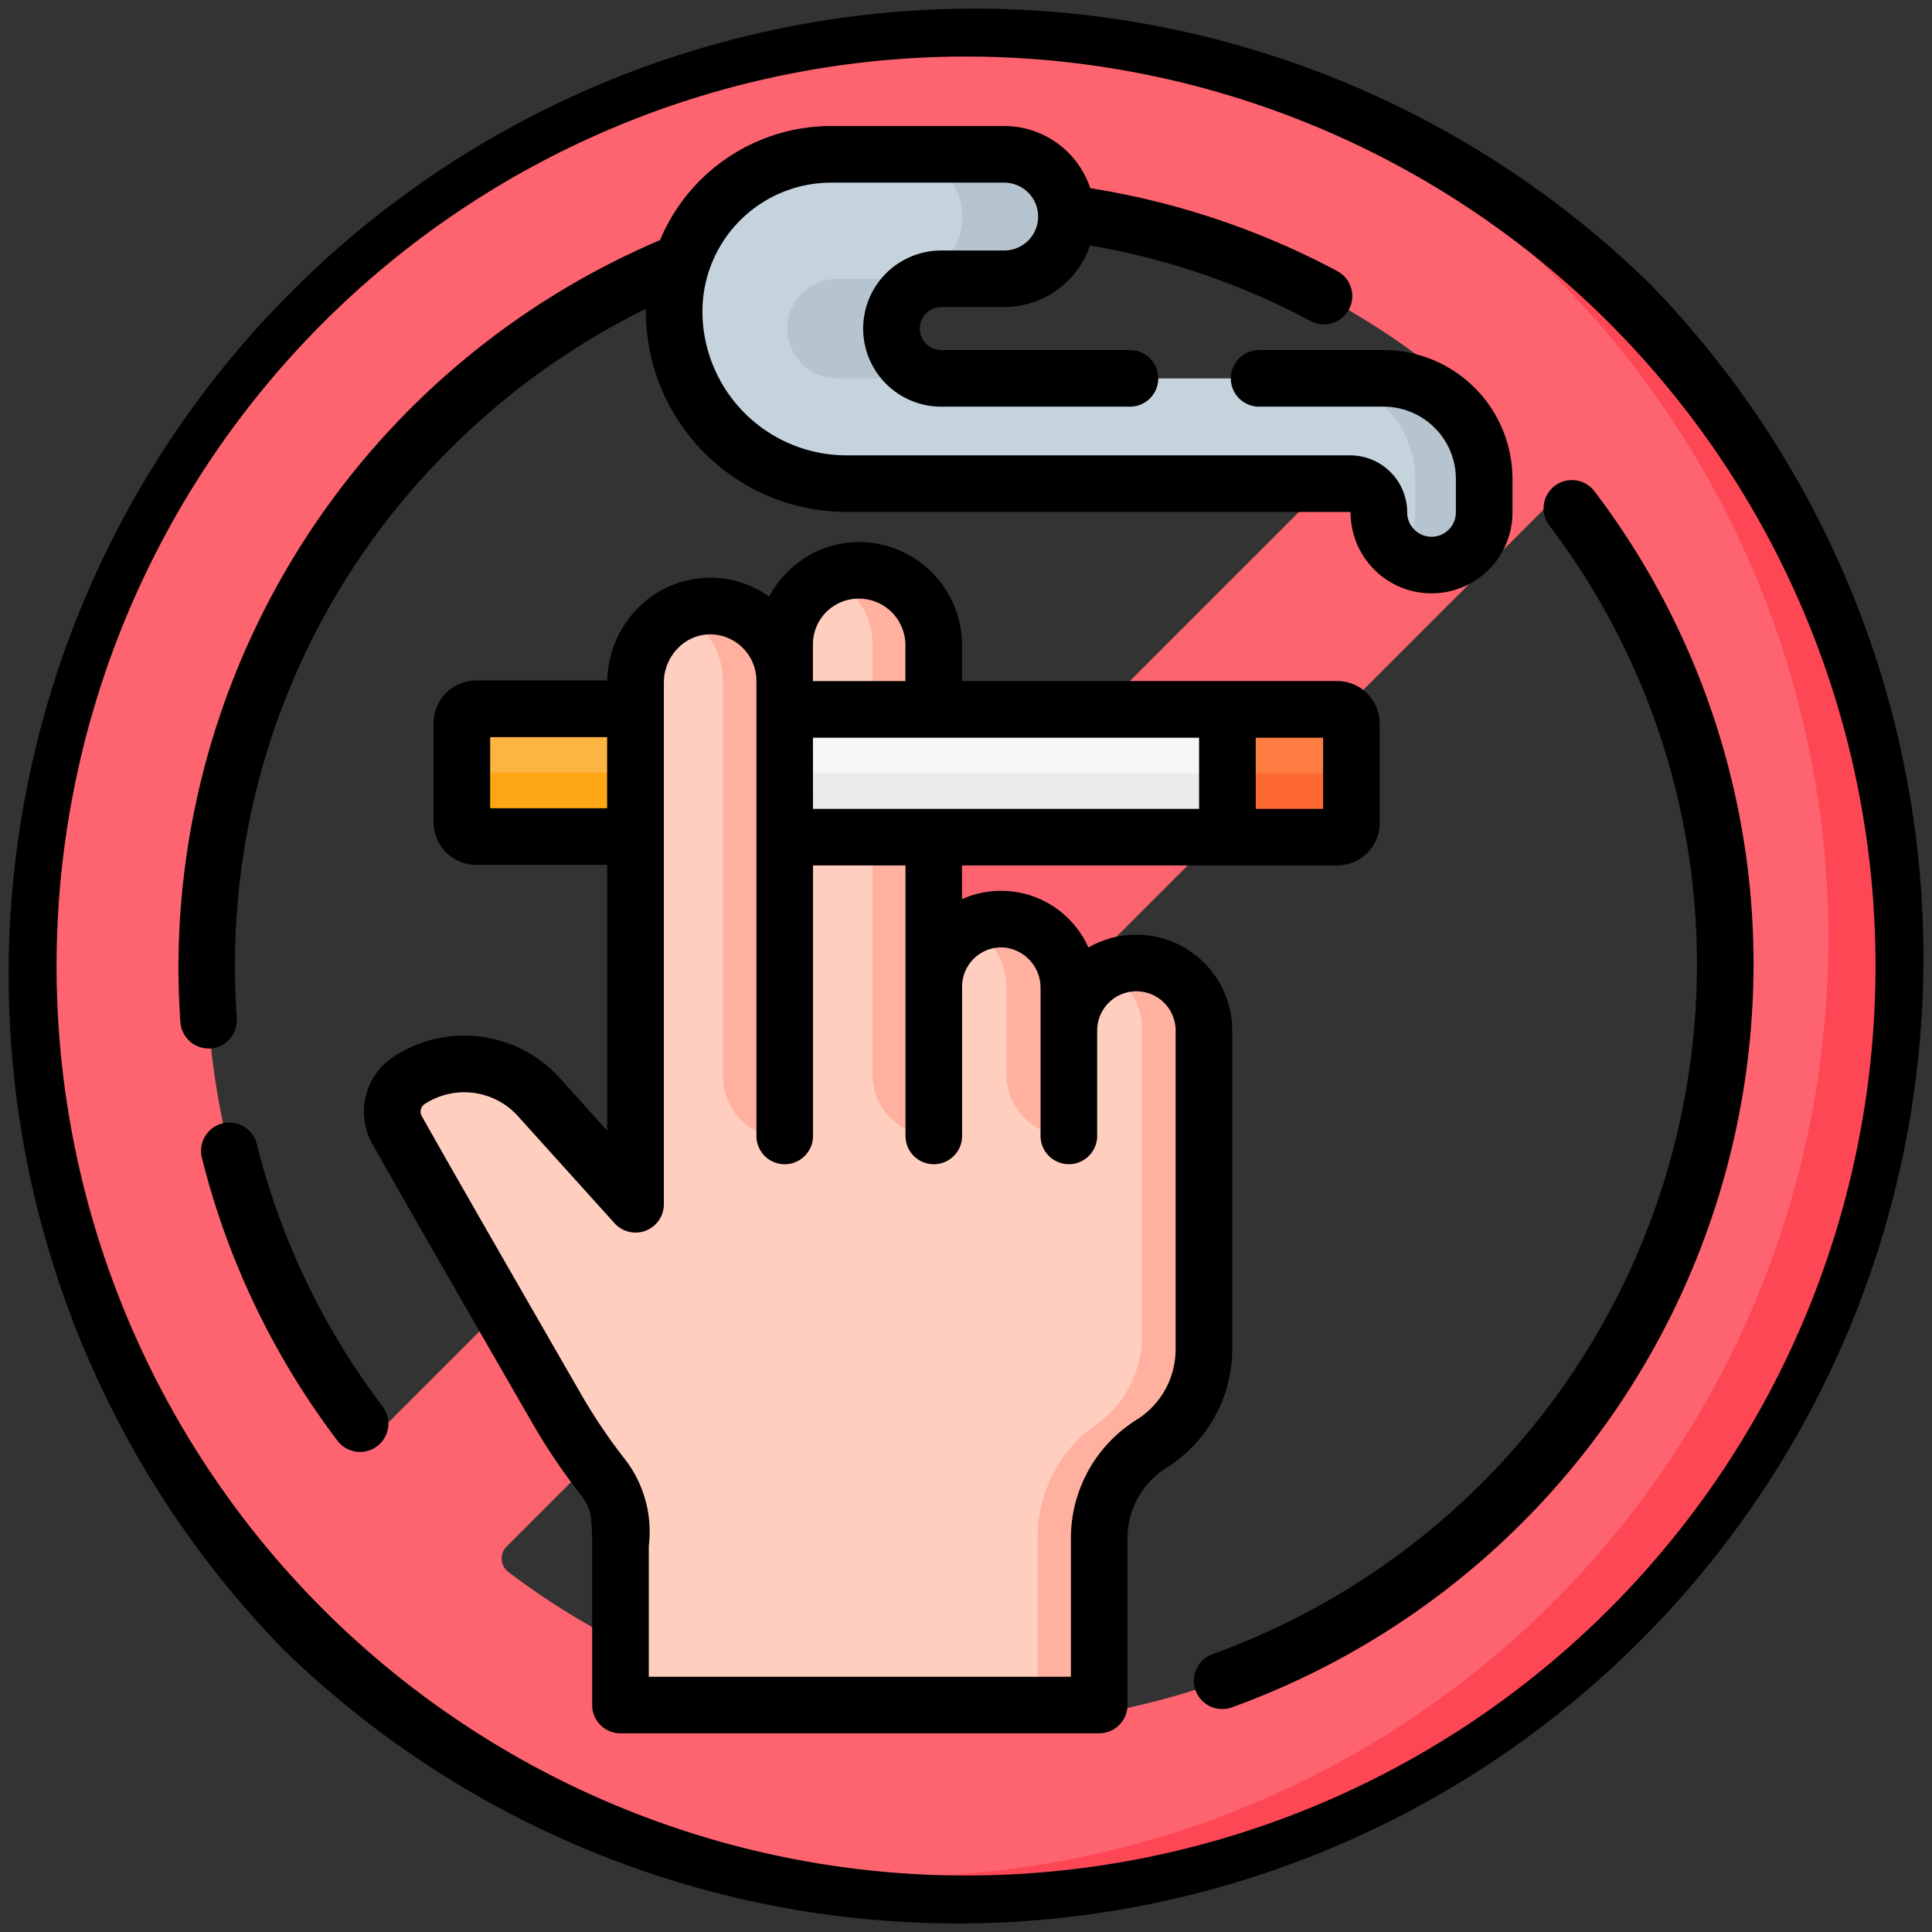 <svg xmlns="http://www.w3.org/2000/svg" width="84.645" height="84.645" viewBox="0 0 84.645 84.645">
  <rect x="0" y="0" width="84.645" height="84.645" fill="#333333" stroke="none"/>
  <g id="no-fumar_1_" data-name="no-fumar (1)" transform="translate(0)">
    <g id="Grupo_1779" data-name="Grupo 1779" transform="translate(1.222 1.222)">
      <path id="Trazado_5386" data-name="Trazado 5386" d="M48.491,7.39a41.1,41.1,0,1,0,41.1,41.1,41.1,41.1,0,0,0-41.1-41.1ZM21.942,68.541a33.27,33.27,0,0,1,46.6-46.6.741.741,0,0,1,.078,1.113L23.054,68.619A.741.741,0,0,1,21.942,68.541ZM48.491,81.758A33.117,33.117,0,0,1,28.44,75.04a.741.741,0,0,1-.078-1.113L73.927,28.363a.741.741,0,0,1,1.113.078A33.27,33.27,0,0,1,48.491,81.758Z" transform="translate(-7.39 -7.39)" fill="#fe646f"/>
    </g>
    <g id="Grupo_1780" data-name="Grupo 1780" transform="translate(26.648 3.116)">
      <path id="Trazado_5387" data-name="Trazado 5387" d="M189.232,18.85A41.111,41.111,0,0,1,161.19,96.06a41.11,41.11,0,1,0,28.042-77.21Z" transform="translate(-161.19 -18.85)" fill="#fd4755"/>
    </g>
    <g id="Grupo_1788" data-name="Grupo 1788" transform="translate(20.238 6.761)">
      <g id="Grupo_1783" data-name="Grupo 1783" transform="translate(0 24.293)">
        <g id="Grupo_1781" data-name="Grupo 1781">
          <path id="Trazado_5388" data-name="Trazado 5388" d="M136.438,193.438h-13.4a.623.623,0,0,1-.622-.622v-4.352a.623.623,0,0,1,.622-.622h13.4Z" transform="translate(-122.414 -187.841)" fill="#fdb441"/>
        </g>
        <g id="Grupo_1782" data-name="Grupo 1782" transform="translate(0.001 2.176)">
          <path id="Trazado_5389" data-name="Trazado 5389" d="M136.441,201.625v2.8h-13.4a.621.621,0,0,1-.622-.622V201a.623.623,0,0,0,.622.624h13.4Z" transform="translate(-122.418 -201.001)" fill="#fea613"/>
        </g>
      </g>
      <g id="Grupo_1787" data-name="Grupo 1787" transform="translate(9.298)">
        <g id="Grupo_1784" data-name="Grupo 1784" transform="translate(0 0)">
          <path id="Trazado_5390" data-name="Trazado 5390" d="M188.176,48.535a2.18,2.18,0,0,1,2.18-2.181h2.759a2.726,2.726,0,0,0,0-5.453H185.53a6.876,6.876,0,0,0-6.876,6.876,7.552,7.552,0,0,0,7.552,7.552H208.27a1.26,1.26,0,0,1,1.26,1.26,2.306,2.306,0,1,0,4.613,0V55.119a4.4,4.4,0,0,0-4.4-4.4H190.357a2.181,2.181,0,0,1-2.181-2.18Z" transform="translate(-178.654 -40.901)" fill="#c5d3dd"/>
        </g>
        <g id="Grupo_1785" data-name="Grupo 1785" transform="translate(4.963)">
          <path id="Trazado_5391" data-name="Trazado 5391" d="M220.1,41.7a2.726,2.726,0,0,1-1.928,4.654h-2.759a2.181,2.181,0,0,0,0,4.363h-4.56a2.181,2.181,0,0,1,0-4.363h2.759a2.726,2.726,0,0,0,0-5.452h4.558a2.717,2.717,0,0,1,1.928.8Z" transform="translate(-208.676 -40.899)" fill="#b6c4cf"/>
        </g>
        <g id="Grupo_1786" data-name="Grupo 1786" transform="translate(28.059 9.815)">
          <path id="Trazado_5392" data-name="Trazado 5392" d="M355.808,104.67v1.47a2.307,2.307,0,0,1-3.82,1.741c.04-.035.081-.071.119-.11a2.3,2.3,0,0,0,.675-1.631v-1.47a4.4,4.4,0,0,0-4.4-4.4h3.026A4.4,4.4,0,0,1,355.808,104.67Z" transform="translate(-348.379 -100.267)" fill="#b6c4cf"/>
        </g>
      </g>
    </g>
    <g id="Grupo_1789" data-name="Grupo 1789" transform="translate(17.183 24.988)">
      <path id="Trazado_5393" data-name="Trazado 5393" d="M114.6,156.054a3.326,3.326,0,0,1,3.33-3.34,3.267,3.267,0,0,1,3.2,3.267v-1.49a3.326,3.326,0,0,1,3.33-3.34,3.267,3.267,0,0,1,3.2,3.267v14.972a2.959,2.959,0,0,1,3.067-2.957,3.005,3.005,0,0,1,2.851,3.028v1.851a2.959,2.959,0,0,1,5.917,0v13.953a4.86,4.86,0,0,1-2.266,4.138,4.912,4.912,0,0,0-2.321,4.173v7.291H113.941v-6.976c0-1.521-.1-2.144-.743-2.975a25.663,25.663,0,0,1-1.979-2.909c-1.91-3.313-5.692-9.882-7.071-12.34a1.636,1.636,0,0,1,.538-2.173,4.423,4.423,0,0,1,5.689.75l4.223,4.682Z" transform="translate(-103.939 -151.15)" fill="#ffcebf"/>
    </g>
    <g id="Grupo_1790" data-name="Grupo 1790" transform="translate(29.771 26.552)">
      <path id="Trazado_5394" data-name="Trazado 5394" d="M184.686,163.875V183.9h-.026a2.679,2.679,0,0,1-2.679-2.679V163.875a3.265,3.265,0,0,0-1.9-2.967,3.148,3.148,0,0,1,1.4-.3A3.268,3.268,0,0,1,184.686,163.875Z" transform="translate(-180.08 -160.609)" fill="#ffb09e"/>
    </g>
    <g id="Grupo_1791" data-name="Grupo 1791" transform="translate(36.318 24.989)">
      <path id="Trazado_5395" data-name="Trazado 5395" d="M224.275,154.418V175.93a2.679,2.679,0,0,1-2.679-2.679V154.418a3.263,3.263,0,0,0-1.914-2.973,3.133,3.133,0,0,1,1.389-.293,3.267,3.267,0,0,1,3.2,3.266Z" transform="translate(-219.682 -151.152)" fill="#ffb09e"/>
    </g>
    <g id="Grupo_1792" data-name="Grupo 1792" transform="translate(42.5 40.268)">
      <path id="Trazado_5396" data-name="Trazado 5396" d="M261.4,246.6v6.47h-.047a2.679,2.679,0,0,1-2.679-2.679v-3.79a3.055,3.055,0,0,0-1.6-2.693,2.939,2.939,0,0,1,1.441-.336A3.042,3.042,0,0,1,261.4,246.6Z" transform="translate(-257.075 -243.576)" fill="#ffb09e"/>
    </g>
    <g id="Grupo_1793" data-name="Grupo 1793" transform="translate(45.455 42.191)">
      <path id="Trazado_5397" data-name="Trazado 5397" d="M282.241,258.163v13.953a4.863,4.863,0,0,1-2.265,4.138,4.91,4.91,0,0,0-2.321,4.172v7.291h-2.7v-7.291a6.109,6.109,0,0,1,2.321-4.827,4.863,4.863,0,0,0,2.265-4.138v-13.3a2.96,2.96,0,0,0-1.607-2.632,2.959,2.959,0,0,1,4.312,2.632Z" transform="translate(-274.95 -255.204)" fill="#ffb09e"/>
    </g>
    <g id="Grupo_1799" data-name="Grupo 1799" transform="translate(0)">
      <g id="Grupo_1794" data-name="Grupo 1794" transform="translate(34.38 31.08)">
        <path id="Trazado_5398" data-name="Trazado 5398" d="M232.165,193.592H207.958v-5.6h24.207a.623.623,0,0,1,.622.622v4.352A.622.622,0,0,1,232.165,193.592Z" transform="translate(-207.958 -187.995)" fill="#f8f6f6"/>
      </g>
      <g id="Grupo_1795" data-name="Grupo 1795" transform="translate(34.381 33.255)">
        <path id="Trazado_5399" data-name="Trazado 5399" d="M232.79,201.155v2.8a.622.622,0,0,1-.622.622H207.962v-3.421a.623.623,0,0,0,.622.624h23.584A.623.623,0,0,0,232.79,201.155Z" transform="translate(-207.962 -201.155)" fill="#ebebeb"/>
      </g>
      <g id="Grupo_1796" data-name="Grupo 1796" transform="translate(53.777 31.08)">
        <path id="Trazado_5400" data-name="Trazado 5400" d="M330.1,193.592h-4.809v-5.6H330.1a.623.623,0,0,1,.622.622v4.352A.622.622,0,0,1,330.1,193.592Z" transform="translate(-325.289 -187.995)" fill="#fe7d43"/>
      </g>
      <g id="Grupo_1797" data-name="Grupo 1797" transform="translate(53.778 33.255)">
        <path id="Trazado_5401" data-name="Trazado 5401" d="M330.721,201.155v2.8a.621.621,0,0,1-.622.622H325.29v-2.8H330.1A.623.623,0,0,0,330.721,201.155Z" transform="translate(-325.29 -201.155)" fill="#fd6930"/>
      </g>
      <g id="Grupo_1798" data-name="Grupo 1798">
        <path id="Trazado_5402" data-name="Trazado 5402" d="M55.688,298.314a1.24,1.24,0,0,0-2.406.6,34.2,34.2,0,0,0,5.946,12.418,1.24,1.24,0,0,0,1.978-1.5A31.727,31.727,0,0,1,55.688,298.314Z" transform="translate(-44.442 -248.211)"/>
        <path id="Trazado_5403" data-name="Trazado 5403" d="M334,127.712a1.24,1.24,0,1,0-1.978,1.5,31.741,31.741,0,0,1,6.468,19.3,32.15,32.15,0,0,1-21.213,30.143,1.24,1.24,0,1,0,.841,2.333,34.636,34.636,0,0,0,22.851-32.476A34.2,34.2,0,0,0,334,127.712Z" transform="translate(-264.143 -106.187)"/>
        <path id="Trazado_5404" data-name="Trazado 5404" d="M72.249,12.4A42.323,42.323,0,0,0,12.4,72.249,42.323,42.323,0,0,0,72.249,12.4ZM70.5,70.5A39.843,39.843,0,0,1,14.149,14.149,39.843,39.843,0,0,1,70.5,70.5Z" transform="translate(0)"/>
        <path id="Trazado_5405" data-name="Trazado 5405" d="M48.681,73.814a1.24,1.24,0,0,0,1.149-1.324c-.053-.756-.08-1.525-.08-2.287a31.8,31.8,0,0,1,9.4-22.629,32.2,32.2,0,0,1,8.6-6.163c0,.036,0,.071,0,.106a8.8,8.8,0,0,0,8.792,8.791H98.607a.02.02,0,0,1,.02.02,3.546,3.546,0,1,0,7.093,0V48.859a5.65,5.65,0,0,0-5.643-5.643H94.62a1.24,1.24,0,1,0,0,2.48h5.456a3.167,3.167,0,0,1,3.164,3.164v1.469a1.066,1.066,0,1,1-2.133,0,2.5,2.5,0,0,0-2.5-2.5H76.542a6.319,6.319,0,0,1-6.312-6.312,5.642,5.642,0,0,1,5.636-5.636h7.585a1.486,1.486,0,0,1,0,2.973H80.693a3.421,3.421,0,0,0,0,6.842h8.268a1.24,1.24,0,1,0,0-2.48H80.694a.941.941,0,0,1,0-1.882h2.759a3.973,3.973,0,0,0,3.756-2.7,31.94,31.94,0,0,1,9.677,3.315,1.24,1.24,0,0,0,1.171-2.186,34.445,34.445,0,0,0-10.837-3.64A3.973,3.973,0,0,0,83.452,33.4H75.866a8.128,8.128,0,0,0-7.493,5,34.672,34.672,0,0,0-21.1,31.8c0,.82.029,1.649.086,2.462a1.24,1.24,0,0,0,1.236,1.153c.029,0,.059,0,.089,0Z" transform="translate(-39.455 -27.879)"/>
        <path id="Trazado_5406" data-name="Trazado 5406" d="M134.49,165.05a4.2,4.2,0,0,0-6.3-3.636,4.19,4.19,0,0,0-5.539-2.12v-1.477H139.09a1.864,1.864,0,0,0,1.862-1.862V151.6a1.865,1.865,0,0,0-1.862-1.862H122.655v-1.584a4.529,4.529,0,0,0-4.42-4.506,4.418,4.418,0,0,0-3.208,1.289,4.618,4.618,0,0,0-.826,1.1,4.442,4.442,0,0,0-5.708.464,4.641,4.641,0,0,0-1.384,3.213h-5.745a1.865,1.865,0,0,0-1.863,1.862v4.352a1.865,1.865,0,0,0,1.863,1.862h5.742v11.646l-2.063-2.287a5.64,5.64,0,0,0-7.284-.96,2.881,2.881,0,0,0-.945,3.82c1.363,2.43,5.02,8.783,7.078,12.353a26.744,26.744,0,0,0,2.073,3.05c.385.5.483.778.483,2.215V194.6a1.24,1.24,0,0,0,1.24,1.24h20.974a1.24,1.24,0,0,0,1.24-1.24v-7.291a3.65,3.65,0,0,1,1.735-3.119A6.137,6.137,0,0,0,134.49,179Zm1.031-12.83h2.952v3.117h-2.952Zm-19.4-4.047a2,2,0,0,1,2.064-2.044,2.037,2.037,0,0,1,1.987,2.027v1.584h-4.052s0-1.564,0-1.567Zm0,4.047h16.918v3.117H116.123Zm-14.142,3.092v-3.117h5.125v3.117ZM132.01,179a3.64,3.64,0,0,1-1.68,3.085,6.114,6.114,0,0,0-2.907,5.226v6.051H108.929v-5.736a5.187,5.187,0,0,0-1-3.735,24.33,24.33,0,0,1-1.884-2.767c-2.056-3.566-5.707-9.909-7.064-12.328a.4.4,0,0,1,.13-.526,3.17,3.17,0,0,1,4.094.54l4.223,4.682a1.24,1.24,0,0,0,2.161-.83V149.793a2.147,2.147,0,0,1,.643-1.521,1.975,1.975,0,0,1,1.424-.58,2.037,2.037,0,0,1,1.988,2.027c0,.228,0,19.949,0,19.949a1.24,1.24,0,0,0,2.48,0V157.817h4.052v11.851a1.24,1.24,0,0,0,2.48,0v-6.56a1.718,1.718,0,0,1,1.782-1.7,1.77,1.77,0,0,1,1.655,1.789v6.469a1.24,1.24,0,1,0,2.48,0V165.05a1.719,1.719,0,0,1,3.438,0V179Z" transform="translate(-80.504 -119.9)"/>
      </g>
    </g>
  </g>
</svg>

